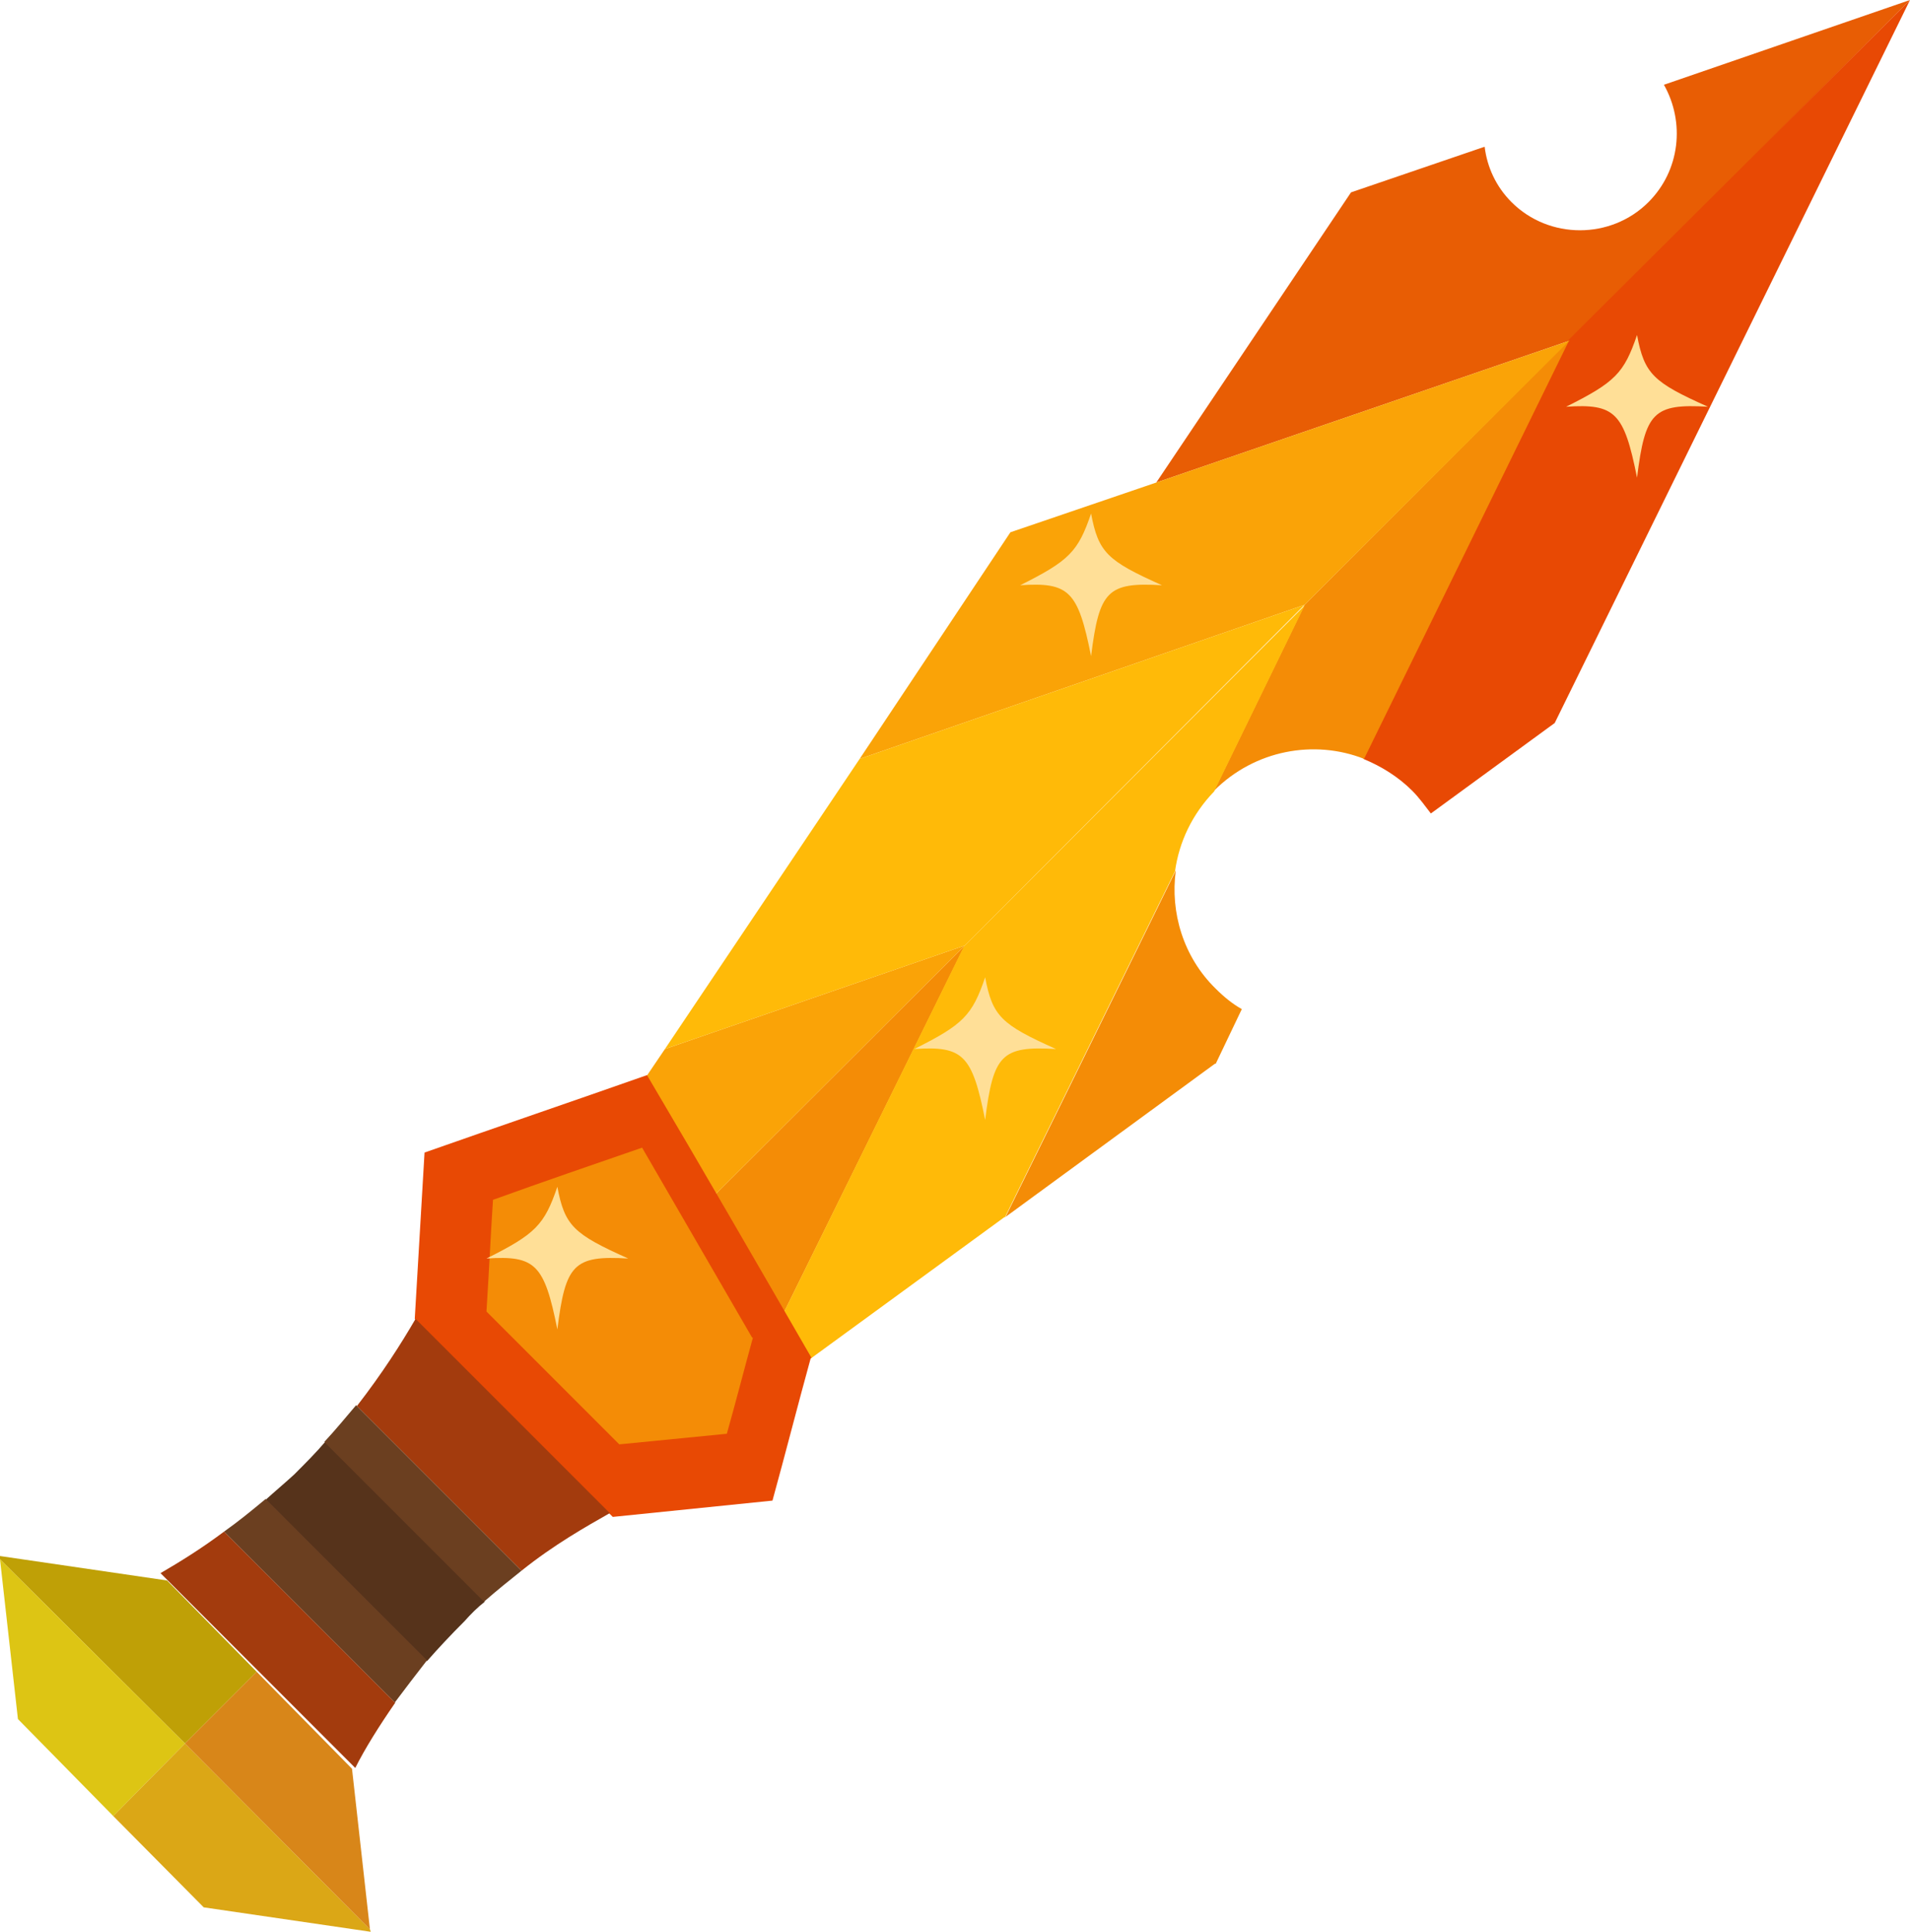 <?xml version="1.0" encoding="UTF-8"?>
<svg id="_Шар_2" data-name="Шар 2" xmlns="http://www.w3.org/2000/svg" viewBox="0 0 23.44 23.7">
  <g id="dolch">
    <g>
      <path d="M23.44,0l-4.18,4.18-5.07,1.74,2.39-3.56,1.64-.56c.03,.25,.14,.49,.33,.68,.46,.46,1.22,.46,1.68,0,.39-.39,.45-.98,.19-1.44l3.02-1.04Z" fill="#e85d04"/>
      <path d="M19.08,8.87l-1.52,1.11c-.07-.09-.14-.19-.23-.28-.17-.17-.38-.3-.6-.39l2.52-5.14L23.44,0l-4.36,8.87Z" fill="#e84904"/>
      <polygon points="9 17.36 8.95 17.4 7.49 15.94 11.84 11.6 9 17.36" fill="#f48c06"/>
      <path d="M14.9,9.7l1.11-2.28,3.25-3.25-2.52,5.14c-.61-.24-1.34-.11-1.84,.39Z" fill="#f48c06"/>
      <path d="M14.91,13.05l-2.57,1.88,2.09-4.25c-.07,.51,.09,1.06,.49,1.45,.1,.1,.21,.19,.32,.25l-.32,.67Z" fill="#f48c06"/>
      <polygon points="19.26 4.18 16.01 7.42 10.55 9.31 12.4 6.53 14.19 5.92 19.26 4.18" fill="#faa307"/>
      <polygon points="11.84 11.6 7.49 15.94 6.65 15.1 8.16 12.87 11.84 11.6" fill="#faa307"/>
      <polygon points="16.01 7.42 11.84 11.6 8.16 12.87 10.55 9.31 16.01 7.42" fill="#ffba08"/>
      <path d="M12.33,14.93l-3.33,2.43,2.83-5.75,4.18-4.18-1.11,2.28h0c-.27,.28-.43,.62-.48,.98l-2.09,4.25Z" fill="#ffba08"/>
      <path d="M9.96,16.66c-.67-1.16-1.34-2.32-2.02-3.47-.91,.32-1.82,.63-2.73,.95-.04,.68-.08,1.36-.12,2.04l2.43,2.43,1.96-.2c.16-.58,.31-1.17,.47-1.75Z" fill="#e84904"/>
      <path d="M9.23,16.41c-.45-.78-.9-1.55-1.35-2.33-.61,.21-1.22,.42-1.83,.64-.03,.46-.05,.91-.08,1.37l1.63,1.63,1.32-.13c.11-.39,.21-.78,.32-1.18Z" fill="#f48c06"/>
      <path d="M3.26,18.4c.11-.1,.23-.2,.35-.31,.14-.14,.27-.27,.38-.4l1.96,1.96c-.09,.07-.17,.15-.25,.24-.17,.17-.32,.33-.46,.49l-1.98-1.98Z" fill="#56331b"/>
      <path d="M7.49,18.56c-.3,.17-.69,.39-1.09,.71l-2.02-2.02c.31-.4,.54-.76,.72-1.07l2.39,2.39Z" fill="#a33b0d"/>
      <path d="M4.85,20.89c-.2,.29-.37,.56-.49,.8l-2.39-2.39c.24-.14,.5-.3,.78-.51l2.1,2.1Z" fill="#a33b0d"/>
      <polygon points="3.15 20.51 2.27 21.39 0 19.13 0 19.09 2.05 19.39 3.15 20.51" fill="#bfa006"/>
      <polygon points="2.27 21.39 1.39 22.28 .22 21.09 0 19.13 2.27 21.39" fill="#ddc514"/>
      <polygon points="4.55 23.7 2.5 23.4 1.39 22.28 2.27 21.39 4.54 23.67 4.55 23.7" fill="#dba716"/>
      <polygon points="4.54 23.67 2.27 21.39 3.15 20.51 4.32 21.7 4.54 23.67" fill="#d88619"/>
      <path d="M6.4,19.27c-.15,.12-.3,.24-.46,.38l-1.96-1.96c.14-.15,.27-.31,.39-.45l2.02,2.02Z" fill="#6b3f20"/>
      <path d="M4.85,20.89l-2.1-2.1c.17-.12,.33-.25,.51-.4l1.98,1.98c-.14,.18-.27,.35-.39,.51Z" fill="#6b3f20"/>
      <path d="M20.96,4.99c-.67-.3-.78-.4-.87-.88-.16,.47-.27,.58-.87,.88,.6-.04,.71,.07,.87,.87,.1-.8,.2-.91,.87-.87Z" fill="#ffdf97"/>
      <path d="M14.26,7.18c-.67-.3-.78-.4-.87-.88-.16,.47-.27,.58-.87,.88,.6-.04,.71,.07,.87,.87,.1-.8,.2-.91,.87-.87Z" fill="#ffdf97"/>
      <path d="M12.96,12.87c-.67-.3-.78-.4-.87-.88-.16,.47-.27,.58-.87,.88,.6-.04,.71,.07,.87,.87,.1-.8,.2-.91,.87-.87Z" fill="#ffdf97"/>
      <path d="M7.71,15.44c-.67-.3-.78-.4-.87-.88-.16,.47-.27,.58-.87,.88,.6-.04,.71,.07,.87,.87,.1-.8,.2-.91,.87-.87Z" fill="#ffdf97"/>
    </g>
  </g>
</svg>